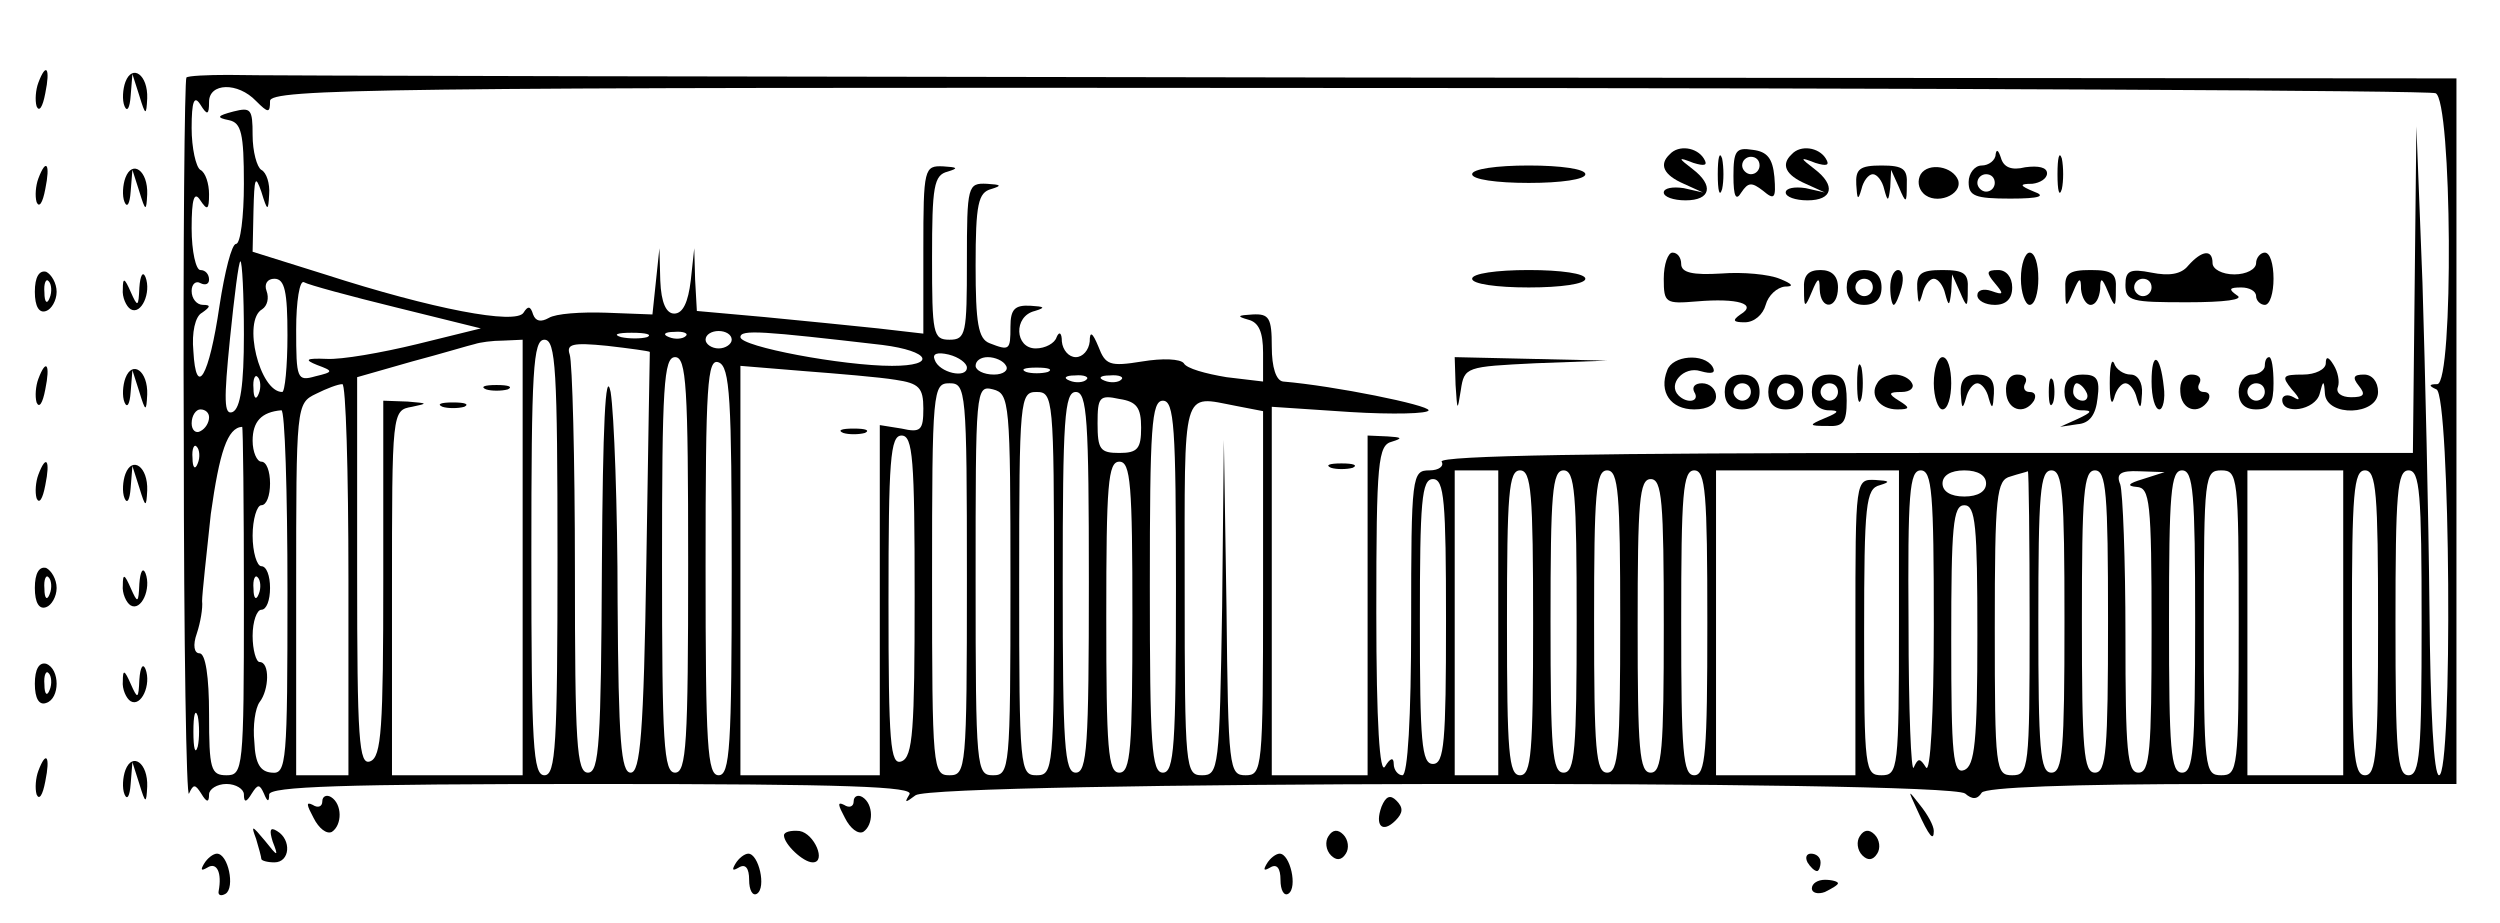 <?xml version="1.0" standalone="no"?>
<!DOCTYPE svg PUBLIC "-//W3C//DTD SVG 20010904//EN"
 "http://www.w3.org/TR/2001/REC-SVG-20010904/DTD/svg10.dtd">
<svg version="1.0" xmlns="http://www.w3.org/2000/svg"
 width="287pt" height="106pt" viewBox="0 0 287 106"
 preserveAspectRatio="xMidYMid meet">
<g transform="translate(0,106) scale(0.1,-0.1)"
fill="#000000" stroke="none">
<path d="M44 965 c-3 -8 -4 -20 -2 -27 3 -7 7 -1 10 15 6 29 1 36 -8 12z"/>
<path d="M144 966 c-3 -8 -4 -21 -1 -28 3 -7 6 -2 7 12 l2 25 8 -25 c7 -23 8
-23 9 -3 1 27 -17 40 -25 19z"/>
<path d="M214 971 c-2 -2 -4 -191 -3 -420 0 -229 3 -410 6 -402 5 11 7 11 14
0 6 -10 9 -11 9 -1 0 6 9 12 20 12 11 0 20 -6 20 -12 0 -10 3 -9 9 1 7 11 9
11 14 0 4 -10 6 -10 6 -1 1 9 82 12 372 12 293 0 369 -3 363 -12 -6 -10 -5
-10 7 -1 20 16 1185 18 1205 2 8 -7 14 -7 19 1 4 6 98 10 276 10 l269 0 0 405
0 405 -1257 1 c-692 1 -1277 2 -1301 3 -24 0 -46 -1 -48 -3z m80 -27 c14 -14
16 -14 16 0 0 14 123 16 1236 15 680 0 1243 -3 1250 -6 19 -7 21 -333 2 -334
-10 0 -10 -2 -1 -6 16 -6 19 -443 3 -443 -6 0 -10 72 -11 193 -1 105 -5 273
-8 372 l-7 180 -2 -187 -2 -188 -561 0 c-371 0 -558 -3 -554 -10 3 -5 -3 -10
-14 -10 -20 0 -21 -5 -21 -175 0 -110 -4 -175 -10 -175 -5 0 -10 6 -10 13 0 8
-4 7 -10 -3 -6 -10 -10 49 -10 177 0 174 2 192 18 196 13 4 11 5 -5 6 l-23 1
0 -195 0 -195 -55 0 -55 0 0 211 0 212 90 -6 c49 -3 90 -2 90 2 0 6 -108 28
-167 33 -8 1 -13 16 -13 40 0 33 -3 38 -22 37 -17 -1 -19 -2 -5 -6 12 -3 17
-14 17 -38 l0 -33 -42 5 c-24 4 -46 10 -49 16 -4 5 -24 6 -48 2 -37 -6 -42 -4
-50 17 -7 17 -10 18 -10 6 -1 -10 -8 -18 -16 -18 -8 0 -15 8 -16 18 0 10 -3
12 -6 5 -2 -7 -13 -13 -24 -13 -24 0 -26 37 -1 43 13 4 11 5 -5 6 -18 1 -23
-4 -23 -24 0 -27 -1 -28 -24 -19 -13 5 -16 23 -16 89 0 71 3 84 18 88 13 4 11
5 -5 6 -22 1 -23 -2 -23 -89 0 -83 -1 -90 -20 -90 -19 0 -20 7 -20 94 0 82 2
95 18 99 13 4 11 5 -5 6 -22 1 -23 -2 -23 -95 l0 -97 -52 6 c-29 3 -88 9 -130
13 l-78 7 -2 36 -1 36 -4 -37 c-3 -25 -9 -38 -19 -38 -9 0 -15 12 -16 38 l-1
37 -4 -38 -4 -38 -53 2 c-29 1 -58 -1 -66 -6 -9 -5 -15 -4 -18 4 -3 10 -6 10
-11 2 -9 -14 -104 4 -228 44 l-83 26 1 47 c1 38 2 42 9 22 7 -23 8 -23 9 -3 1
12 -3 25 -9 28 -5 3 -10 21 -10 40 0 30 -2 32 -22 27 -19 -5 -20 -7 -5 -10 14
-3 17 -15 17 -73 0 -38 -4 -69 -9 -69 -5 0 -13 -32 -19 -71 -12 -82 -27 -107
-30 -52 -2 21 2 40 10 44 10 7 10 9 1 9 -7 0 -13 7 -13 16 0 8 5 12 10 9 6 -3
10 -1 10 4 0 6 -4 11 -10 11 -5 0 -10 21 -10 48 0 34 3 43 10 32 8 -12 10 -11
10 7 0 12 -4 25 -10 28 -5 3 -10 25 -10 48 0 31 3 38 10 27 8 -13 10 -12 10 3
0 22 33 23 54 1z m-14 -268 c0 -58 -4 -85 -13 -89 -10 -4 -10 14 -3 84 5 49
10 89 12 89 2 0 4 -38 4 -84z m50 -1 c0 -36 -3 -65 -6 -65 -26 0 -46 82 -23
95 6 4 8 13 5 21 -3 8 1 14 9 14 12 0 15 -15 15 -65z m125 32 l97 -24 -73 -18
c-41 -10 -87 -18 -104 -17 -24 1 -26 -1 -11 -7 19 -7 19 -8 -2 -13 -21 -6 -22
-3 -22 54 0 32 4 57 9 54 5 -3 53 -16 106 -29z m288 -34 c-7 -2 -21 -2 -30 0
-10 3 -4 5 12 5 17 0 24 -2 18 -5z m44 1 c-3 -3 -12 -4 -19 -1 -8 3 -5 6 6 6
11 1 17 -2 13 -5z m53 -4 c0 -5 -7 -10 -15 -10 -8 0 -15 5 -15 10 0 6 7 10 15
10 8 0 15 -4 15 -10z m173 -6 c55 -7 63 -24 11 -24 -56 0 -174 22 -174 33 0 9
25 7 163 -9z m-413 -244 l0 -250 -75 0 -75 0 0 209 c0 209 0 210 23 214 19 4
18 4 -5 6 l-28 1 0 -204 c0 -172 -2 -205 -15 -210 -13 -5 -15 24 -15 218 l0
223 63 18 c34 9 67 19 72 20 6 2 20 4 33 4 l22 1 0 -250z m40 0 c0 -216 -2
-250 -15 -250 -13 0 -15 34 -15 250 0 216 2 250 15 250 13 0 15 -34 15 -250z
m106 236 c0 0 -2 -109 -4 -242 -3 -197 -7 -241 -18 -241 -11 0 -14 36 -15 196
0 108 -4 216 -8 241 -6 29 -9 -41 -10 -196 -1 -207 -3 -241 -16 -241 -13 0
-15 33 -15 233 0 128 -3 239 -6 247 -4 12 3 14 43 10 26 -3 48 -6 49 -7z m364
-18 c0 -13 -32 -6 -37 9 -3 7 3 9 16 6 12 -3 21 -10 21 -15z m-320 -226 c0
-206 -2 -239 -15 -239 -13 0 -15 33 -15 239 0 205 2 238 15 238 13 0 15 -33
15 -238z m50 -8 c0 -201 -2 -234 -15 -234 -13 0 -15 33 -15 240 0 209 2 239
15 234 13 -5 15 -41 15 -240z m315 236 c3 -5 -3 -10 -14 -10 -12 0 -21 5 -21
10 0 6 6 10 14 10 8 0 18 -4 21 -10z m-127 -16 c27 -4 32 -9 32 -33 0 -25 -3
-28 -25 -23 l-25 4 0 -201 0 -201 -80 0 -80 0 0 235 0 235 73 -6 c39 -3 87 -7
105 -10z m175 9 c-7 -2 -19 -2 -25 0 -7 3 -2 5 12 5 14 0 19 -2 13 -5z m-906
-25 c-3 -8 -6 -5 -6 6 -1 11 2 17 5 13 3 -3 4 -12 1 -19z m950 16 c-3 -3 -12
-4 -19 -1 -8 3 -5 6 6 6 11 1 17 -2 13 -5z m40 0 c-3 -3 -12 -4 -19 -1 -8 3
-5 6 6 6 11 1 17 -2 13 -5z m-887 -229 l0 -225 -30 0 -30 0 0 213 c0 212 0
214 23 225 12 6 25 11 30 11 4 1 7 -100 7 -224z m710 0 c0 -218 -1 -225 -20
-225 -19 0 -20 7 -20 225 0 218 1 225 20 225 19 0 20 -7 20 -225z m50 -6 c0
-212 -1 -219 -20 -219 -19 0 -20 7 -20 224 0 219 0 224 20 219 19 -5 20 -14
20 -224z m50 1 c0 -213 -1 -220 -20 -220 -19 0 -20 7 -20 220 0 213 1 220 20
220 19 0 20 -7 20 -220z m40 2 c0 -188 -2 -219 -15 -219 -13 0 -15 31 -15 219
0 187 2 218 15 218 13 0 15 -31 15 -218z m60 177 c0 -24 -4 -29 -25 -29 -22 0
-25 4 -25 34 0 30 2 33 25 28 20 -3 25 -10 25 -33z m40 -182 c0 -183 -2 -214
-15 -214 -13 0 -15 31 -15 214 0 183 2 213 15 213 13 0 15 -30 15 -213z m69
207 l31 -6 0 -209 c0 -202 -1 -209 -20 -209 -19 0 -20 7 -22 193 l-3 192 -2
-192 c-3 -185 -4 -193 -23 -193 -19 0 -20 7 -20 215 0 234 -4 221 59 209z
m-1179 -13 c0 -6 -4 -13 -10 -16 -5 -3 -10 1 -10 9 0 9 5 16 10 16 6 0 10 -4
10 -9z m90 -200 c0 -196 -1 -210 -18 -208 -13 1 -19 10 -20 35 -2 19 1 39 6
46 11 14 12 46 0 46 -4 0 -8 14 -8 30 0 17 5 30 10 30 6 0 10 11 10 25 0 14
-4 25 -10 25 -5 0 -10 16 -10 35 0 19 5 35 10 35 6 0 10 11 10 25 0 14 -4 25
-10 25 -5 0 -10 11 -10 24 0 22 10 33 33 35 4 1 7 -93 7 -208z m-50 -11 c0
-193 -1 -200 -20 -200 -18 0 -20 7 -20 70 0 43 -4 70 -11 70 -6 0 -8 9 -3 23
4 12 7 29 6 37 0 8 5 53 10 100 10 71 19 99 36 100 1 0 2 -90 2 -200z m770 6
c0 -154 -2 -185 -15 -190 -13 -5 -15 20 -15 184 0 162 2 190 15 190 13 0 15
-27 15 -184z m-823 152 c-3 -8 -6 -5 -6 6 -1 11 2 17 5 13 3 -3 4 -12 1 -19z
m1073 -176 c0 -152 -2 -179 -15 -179 -13 0 -15 27 -15 179 0 152 2 178 15 178
13 0 15 -26 15 -178z m420 -7 l0 -175 -25 0 -25 0 0 175 0 175 25 0 25 0 0
-175z m40 0 c0 -149 -2 -175 -15 -175 -13 0 -15 26 -15 175 0 149 2 175 15
175 13 0 15 -26 15 -175z m50 2 c0 -148 -2 -174 -15 -174 -13 0 -15 26 -15
174 0 147 2 173 15 173 13 0 15 -26 15 -173z m50 0 c0 -148 -2 -174 -15 -174
-13 0 -15 26 -15 174 0 147 2 173 15 173 13 0 15 -26 15 -173z m100 -2 c0
-149 -2 -175 -15 -175 -13 0 -15 26 -15 175 0 149 2 175 15 175 13 0 15 -26
15 -175z m220 0 c0 -168 -1 -175 -20 -175 -19 0 -20 7 -20 164 0 148 2 165 18
169 13 4 11 5 -5 6 -23 1 -23 1 -23 -169 l0 -170 -80 0 -80 0 0 175 0 175 105
0 105 0 0 -175z m40 -2 c0 -104 -4 -172 -9 -164 -7 11 -9 11 -14 0 -3 -8 -6
66 -6 164 -1 151 1 177 14 177 13 0 15 -26 15 -177z m60 162 c0 -9 -9 -15 -25
-15 -16 0 -25 6 -25 15 0 9 9 15 25 15 16 0 25 -6 25 -15z m50 -160 c0 -168
-1 -175 -20 -175 -19 0 -20 7 -20 169 0 153 2 170 18 174 9 3 18 5 20 6 1 0 2
-78 2 -174z m40 2 c0 -148 -2 -174 -15 -174 -13 0 -15 26 -15 174 0 147 2 173
15 173 13 0 15 -26 15 -173z m50 0 c0 -148 -2 -174 -15 -174 -13 0 -15 26 -15
174 0 147 2 173 15 173 13 0 15 -26 15 -173z m40 163 c-17 -5 -19 -8 -7 -9 15
-1 17 -16 17 -164 0 -139 -2 -164 -15 -164 -13 0 -15 25 -15 158 0 86 -3 164
-6 173 -5 12 0 16 22 15 l29 -1 -25 -8z m60 -163 c0 -148 -2 -174 -15 -174
-13 0 -15 26 -15 174 0 147 2 173 15 173 13 0 15 -26 15 -173z m50 -2 c0 -168
-1 -175 -20 -175 -19 0 -20 7 -20 175 0 168 1 175 20 175 19 0 20 -7 20 -175z
m120 0 l0 -175 -55 0 -55 0 0 175 0 175 55 0 55 0 0 -175z m40 0 c0 -149 -2
-175 -15 -175 -13 0 -15 26 -15 175 0 149 2 175 15 175 13 0 15 -26 15 -175z
m50 0 c0 -149 -2 -175 -15 -175 -13 0 -15 26 -15 175 0 149 2 175 15 175 13 0
15 -26 15 -175z m-1120 2 c0 -139 -2 -164 -15 -164 -13 0 -15 25 -15 164 0
138 2 163 15 163 13 0 15 -25 15 -163z m250 -5 c0 -143 -2 -169 -15 -169 -13
0 -15 26 -15 169 0 143 2 168 15 168 13 0 15 -25 15 -168z m360 -11 c0 -123
-3 -150 -15 -155 -13 -5 -15 16 -15 149 0 131 2 155 15 155 13 0 15 -23 15
-149z m-1973 47 c-3 -8 -6 -5 -6 6 -1 11 2 17 5 13 3 -3 4 -12 1 -19z m-70
-175 c-3 -10 -5 -2 -5 17 0 19 2 27 5 18 2 -10 2 -26 0 -35z"/>
<path d="M1917 883 c-13 -12 -7 -24 16 -34 l22 -10 -22 5 c-13 2 -23 0 -23 -5
0 -5 11 -9 25 -9 29 0 33 17 8 36 -17 13 -17 14 1 7 13 -4 17 -3 12 5 -8 13
-29 16 -39 5z"/>
<path d="M1972 860 c0 -19 2 -27 5 -17 2 9 2 25 0 35 -3 9 -5 1 -5 -18z"/>
<path d="M1990 858 c0 -24 3 -29 9 -19 8 12 12 12 25 2 13 -11 15 -9 13 16 -2
21 -8 29 -25 31 -19 3 -22 -1 -22 -30z m30 12 c0 -5 -4 -10 -10 -10 -5 0 -10
5 -10 10 0 6 5 10 10 10 6 0 10 -4 10 -10z"/>
<path d="M2057 883 c-13 -12 -7 -24 16 -34 l22 -10 -22 5 c-13 2 -23 0 -23 -5
0 -5 11 -9 25 -9 29 0 33 17 8 36 -17 13 -17 14 1 7 13 -4 17 -3 12 5 -8 13
-29 16 -39 5z"/>
<path d="M2291 883 c0 -7 -8 -13 -16 -13 -8 0 -15 -9 -15 -19 0 -16 7 -19 48
-19 34 0 41 3 27 8 -17 7 -17 9 -2 9 9 1 17 6 17 12 0 7 -10 9 -25 7 -16 -4
-25 0 -28 11 -3 9 -5 10 -6 4z m-1 -33 c0 -5 -4 -10 -10 -10 -5 0 -10 5 -10
10 0 6 5 10 10 10 6 0 10 -4 10 -10z"/>
<path d="M2362 860 c0 -19 2 -27 5 -17 2 9 2 25 0 35 -3 9 -5 1 -5 -18z"/>
<path d="M1690 860 c0 -6 28 -10 65 -10 37 0 65 4 65 10 0 6 -28 10 -65 10
-37 0 -65 -4 -65 -10z"/>
<path d="M2131 848 c1 -17 2 -19 6 -5 2 9 8 17 13 17 5 0 11 -8 13 -17 4 -15
5 -15 7 2 l1 20 9 -20 c8 -19 9 -19 9 3 1 18 -4 22 -29 22 -25 0 -30 -4 -29
-22z"/>
<path d="M2205 860 c-4 -7 -3 -16 3 -22 14 -14 45 -2 40 15 -6 16 -34 21 -43
7z"/>
<path d="M1910 740 c0 -28 2 -29 38 -26 47 4 70 -3 50 -15 -10 -7 -8 -9 5 -9
11 0 21 9 24 20 3 11 13 20 22 21 11 0 9 3 -6 9 -12 5 -42 8 -67 6 -33 -2 -46
1 -46 11 0 7 -4 13 -10 13 -5 0 -10 -13 -10 -30z"/>
<path d="M2320 740 c0 -16 5 -30 10 -30 6 0 10 14 10 30 0 17 -4 30 -10 30 -5
0 -10 -13 -10 -30z"/>
<path d="M2512 755 c-8 -10 -22 -12 -42 -8 -25 5 -30 2 -30 -14 0 -19 7 -20
71 -20 43 0 66 3 57 8 -10 7 -9 9 5 9 9 0 17 -4 17 -10 0 -5 5 -10 10 -10 6 0
10 14 10 30 0 17 -4 30 -10 30 -5 0 -10 -6 -10 -12 0 -7 -11 -13 -25 -13 -14
0 -25 6 -25 13 0 16 -12 15 -28 -3z m-42 -25 c0 -5 -4 -10 -10 -10 -5 0 -10 5
-10 10 0 6 5 10 10 10 6 0 10 -4 10 -10z"/>
<path d="M1690 740 c0 -6 28 -10 65 -10 37 0 65 4 65 10 0 6 -28 10 -65 10
-37 0 -65 -4 -65 -10z"/>
<path d="M2071 728 c0 -22 1 -22 9 -3 7 17 9 17 9 3 1 -25 21 -23 21 2 0 13
-7 20 -20 20 -14 0 -20 -6 -19 -22z"/>
<path d="M2120 730 c0 -13 7 -20 20 -20 13 0 20 7 20 20 0 13 -7 20 -20 20
-13 0 -20 -7 -20 -20z m30 0 c0 -5 -4 -10 -10 -10 -5 0 -10 5 -10 10 0 6 5 10
10 10 6 0 10 -4 10 -10z"/>
<path d="M2170 730 c0 -11 2 -20 4 -20 2 0 6 9 9 20 3 11 1 20 -4 20 -5 0 -9
-9 -9 -20z"/>
<path d="M2201 728 c1 -17 2 -19 6 -5 2 9 8 17 13 17 5 0 11 -8 13 -17 4 -15
5 -15 7 2 l1 20 9 -20 c8 -19 9 -19 9 3 1 18 -4 22 -29 22 -25 0 -30 -4 -29
-22z"/>
<path d="M2290 735 c11 -13 10 -14 -4 -9 -9 3 -16 1 -16 -5 0 -6 9 -11 20 -11
13 0 20 7 20 20 0 12 -7 20 -16 20 -14 0 -14 -3 -4 -15z"/>
<path d="M2371 728 c0 -22 1 -22 9 -3 7 17 9 17 9 3 1 -10 6 -18 11 -18 6 0
10 8 11 18 0 14 2 14 9 -3 8 -19 9 -19 9 3 1 18 -4 22 -29 22 -25 0 -30 -4
-29 -22z"/>
<path d="M1671 618 c2 -30 2 -31 6 -6 4 27 6 27 86 31 l82 3 -87 2 -88 2 1
-32z"/>
<path d="M1914 635 c-10 -25 4 -45 31 -45 16 0 25 6 25 15 0 8 -7 15 -16 15
-8 0 -12 -4 -9 -10 7 -11 -8 -14 -18 -4 -13 13 6 34 25 28 14 -4 18 -2 14 5
-10 16 -46 13 -52 -4z"/>
<path d="M2132 620 c0 -19 2 -27 5 -17 2 9 2 25 0 35 -3 9 -5 1 -5 -18z"/>
<path d="M2220 620 c0 -16 5 -30 10 -30 6 0 10 14 10 30 0 17 -4 30 -10 30 -5
0 -10 -13 -10 -30z"/>
<path d="M2422 620 c0 -19 2 -27 5 -17 2 9 8 17 13 17 5 0 11 -8 13 -17 4 -14
5 -12 6 5 1 13 -5 22 -13 22 -8 0 -17 6 -19 13 -3 6 -5 -4 -5 -23z"/>
<path d="M2470 622 c0 -18 4 -32 9 -32 4 0 7 12 5 26 -4 38 -14 42 -14 6z"/>
<path d="M2600 640 c0 -5 -7 -10 -15 -10 -8 0 -15 -9 -15 -20 0 -13 7 -20 20
-20 16 0 20 7 20 30 0 17 -2 30 -5 30 -3 0 -5 -4 -5 -10z m0 -30 c0 -5 -4 -10
-10 -10 -5 0 -10 5 -10 10 0 6 5 10 10 10 6 0 10 -4 10 -10z"/>
<path d="M2670 643 c0 -7 -12 -13 -26 -13 -24 0 -25 -2 -13 -17 10 -11 10 -14
2 -9 -7 4 -13 2 -13 -3 0 -18 38 -12 43 7 4 16 5 16 6 0 2 -27 61 -25 61 2 0
12 -7 20 -16 20 -12 0 -14 -3 -6 -13 8 -10 6 -13 -9 -13 -11 0 -18 5 -15 12 2
6 0 17 -5 25 -6 10 -9 10 -9 2z"/>
<path d="M1980 610 c0 -13 7 -20 20 -20 13 0 20 7 20 20 0 13 -7 20 -20 20
-13 0 -20 -7 -20 -20z m30 0 c0 -5 -4 -10 -10 -10 -5 0 -10 5 -10 10 0 6 5 10
10 10 6 0 10 -4 10 -10z"/>
<path d="M2030 610 c0 -13 7 -20 20 -20 13 0 20 7 20 20 0 13 -7 20 -20 20
-13 0 -20 -7 -20 -20z m30 0 c0 -5 -4 -10 -10 -10 -5 0 -10 5 -10 10 0 6 5 10
10 10 6 0 10 -4 10 -10z"/>
<path d="M2080 610 c0 -12 7 -20 18 -21 14 0 14 -2 -3 -9 -19 -8 -19 -9 3 -9
18 -1 22 4 22 29 0 23 -4 30 -20 30 -13 0 -20 -7 -20 -20z m30 0 c0 -5 -4 -10
-10 -10 -5 0 -10 5 -10 10 0 6 5 10 10 10 6 0 10 -4 10 -10z"/>
<path d="M2155 620 c-9 -14 3 -30 23 -30 15 0 15 2 2 10 -13 8 -12 10 3 10 10
0 15 5 12 10 -3 6 -12 10 -20 10 -8 0 -17 -4 -20 -10z"/>
<path d="M2251 608 c1 -17 2 -19 6 -5 2 9 8 17 13 17 5 0 11 -8 13 -17 4 -14
5 -12 6 5 1 16 -5 22 -19 22 -14 0 -20 -6 -19 -22z"/>
<path d="M2303 610 c1 -21 21 -27 32 -10 3 6 1 10 -5 10 -6 0 -8 5 -5 10 3 6
-1 10 -9 10 -9 0 -14 -8 -13 -20z"/>
<path d="M2352 610 c0 -14 2 -19 5 -12 2 6 2 18 0 25 -3 6 -5 1 -5 -13z"/>
<path d="M2370 610 c0 -12 7 -20 18 -21 15 0 14 -2 -3 -10 l-20 -9 20 3 c14 1
21 11 23 30 3 22 -1 27 -17 27 -14 0 -21 -6 -21 -20z m25 0 c3 -5 1 -10 -4
-10 -6 0 -11 5 -11 10 0 6 2 10 4 10 3 0 8 -4 11 -10z"/>
<path d="M2503 610 c1 -21 21 -27 32 -10 3 6 1 10 -5 10 -6 0 -8 5 -5 10 3 6
-1 10 -9 10 -9 0 -14 -8 -13 -20z"/>
<path d="M1528 523 c6 -2 18 -2 25 0 6 3 1 5 -13 5 -14 0 -19 -2 -12 -5z"/>
<path d="M558 613 c6 -2 18 -2 25 0 6 3 1 5 -13 5 -14 0 -19 -2 -12 -5z"/>
<path d="M508 593 c6 -2 18 -2 25 0 6 3 1 5 -13 5 -14 0 -19 -2 -12 -5z"/>
<path d="M968 563 c6 -2 18 -2 25 0 6 3 1 5 -13 5 -14 0 -19 -2 -12 -5z"/>
<path d="M44 855 c-3 -8 -4 -20 -2 -27 3 -7 7 -1 10 15 6 29 1 36 -8 12z"/>
<path d="M144 856 c-3 -8 -4 -21 -1 -28 3 -7 6 -2 7 12 l2 25 8 -25 c7 -23 8
-23 9 -3 1 27 -17 40 -25 19z"/>
<path d="M40 725 c0 -17 5 -25 13 -22 6 2 12 12 12 22 0 10 -6 20 -12 23 -8 2
-13 -6 -13 -23z m17 -7 c-3 -8 -6 -5 -6 6 -1 11 2 17 5 13 3 -3 4 -12 1 -19z"/>
<path d="M160 730 c-1 -23 -2 -23 -10 -5 -7 16 -9 17 -9 3 -1 -9 4 -20 9 -23
12 -7 24 19 17 37 -3 7 -6 2 -7 -12z"/>
<path d="M44 625 c-3 -8 -4 -20 -2 -27 3 -7 7 -1 10 15 6 29 1 36 -8 12z"/>
<path d="M144 626 c-3 -8 -4 -21 -1 -28 3 -7 6 -2 7 12 l2 25 8 -25 c7 -23 8
-23 9 -3 1 27 -17 40 -25 19z"/>
<path d="M44 515 c-3 -8 -4 -20 -2 -27 3 -7 7 -1 10 15 6 29 1 36 -8 12z"/>
<path d="M144 516 c-3 -8 -4 -21 -1 -28 3 -7 6 -2 7 12 l2 25 8 -25 c7 -23 8
-23 9 -3 1 27 -17 40 -25 19z"/>
<path d="M40 385 c0 -17 5 -25 13 -22 6 2 12 12 12 22 0 10 -6 20 -12 23 -8 2
-13 -6 -13 -23z m17 -7 c-3 -8 -6 -5 -6 6 -1 11 2 17 5 13 3 -3 4 -12 1 -19z"/>
<path d="M160 390 c-1 -23 -2 -23 -10 -5 -7 16 -9 17 -9 3 -1 -9 4 -20 9 -23
12 -7 24 19 17 37 -3 7 -6 2 -7 -12z"/>
<path d="M40 275 c0 -17 5 -25 13 -22 16 5 16 39 0 45 -8 2 -13 -6 -13 -23z
m17 -7 c-3 -8 -6 -5 -6 6 -1 11 2 17 5 13 3 -3 4 -12 1 -19z"/>
<path d="M160 280 c-1 -23 -2 -23 -10 -5 -7 16 -9 17 -9 3 -1 -9 4 -20 9 -23
12 -7 24 19 17 37 -3 7 -6 2 -7 -12z"/>
<path d="M44 175 c-3 -8 -4 -20 -2 -27 3 -7 7 -1 10 15 6 29 1 36 -8 12z"/>
<path d="M144 176 c-3 -8 -4 -21 -1 -28 3 -7 6 -2 7 12 l2 25 8 -25 c7 -23 8
-23 9 -3 1 27 -17 40 -25 19z"/>
<path d="M370 140 c0 -6 -5 -8 -11 -4 -8 4 -7 0 1 -15 6 -12 15 -19 21 -16 12
8 12 32 -1 40 -5 3 -10 1 -10 -5z"/>
<path d="M980 140 c0 -6 -5 -8 -11 -4 -8 4 -7 0 1 -15 6 -12 15 -19 21 -16 12
8 12 32 -1 40 -5 3 -10 1 -10 -5z"/>
<path d="M1586 134 c-8 -22 1 -31 16 -16 9 9 9 15 1 23 -7 7 -12 5 -17 -7z"/>
<path d="M2201 130 c14 -31 19 -36 19 -24 0 6 -7 19 -16 30 -14 18 -14 18 -3
-6z"/>
<path d="M294 97 c3 -10 6 -21 6 -23 0 -2 7 -4 15 -4 18 0 20 26 3 36 -8 5 -9
1 -5 -12 7 -18 6 -18 -9 1 -15 18 -16 18 -10 2z"/>
<path d="M900 101 c0 -10 22 -31 33 -31 16 0 2 33 -15 36 -10 1 -18 -1 -18 -5z"/>
<path d="M1525 100 c-4 -6 -3 -16 3 -22 6 -6 12 -6 17 2 4 6 3 16 -3 22 -6 6
-12 6 -17 -2z"/>
<path d="M2135 100 c-4 -6 -3 -16 3 -22 6 -6 12 -6 17 2 4 6 3 16 -3 22 -6 6
-12 6 -17 -2z"/>
<path d="M234 68 c-4 -7 -3 -8 4 -4 11 7 17 -6 13 -27 -1 -5 3 -6 8 -3 11 7 3
46 -10 46 -4 0 -11 -5 -15 -12z"/>
<path d="M844 68 c-4 -7 -3 -8 4 -4 8 5 12 -1 12 -14 0 -12 4 -19 9 -16 11 7
2 46 -10 46 -4 0 -11 -5 -15 -12z"/>
<path d="M1454 68 c-4 -7 -3 -8 4 -4 8 5 12 -1 12 -14 0 -12 4 -19 9 -16 11 7
2 46 -10 46 -4 0 -11 -5 -15 -12z"/>
<path d="M2075 70 c3 -5 8 -10 11 -10 2 0 4 5 4 10 0 6 -5 10 -11 10 -5 0 -7
-4 -4 -10z"/>
<path d="M2080 40 c0 -5 7 -7 15 -4 8 4 15 8 15 10 0 2 -7 4 -15 4 -8 0 -15
-4 -15 -10z"/>
</g>
</svg>
